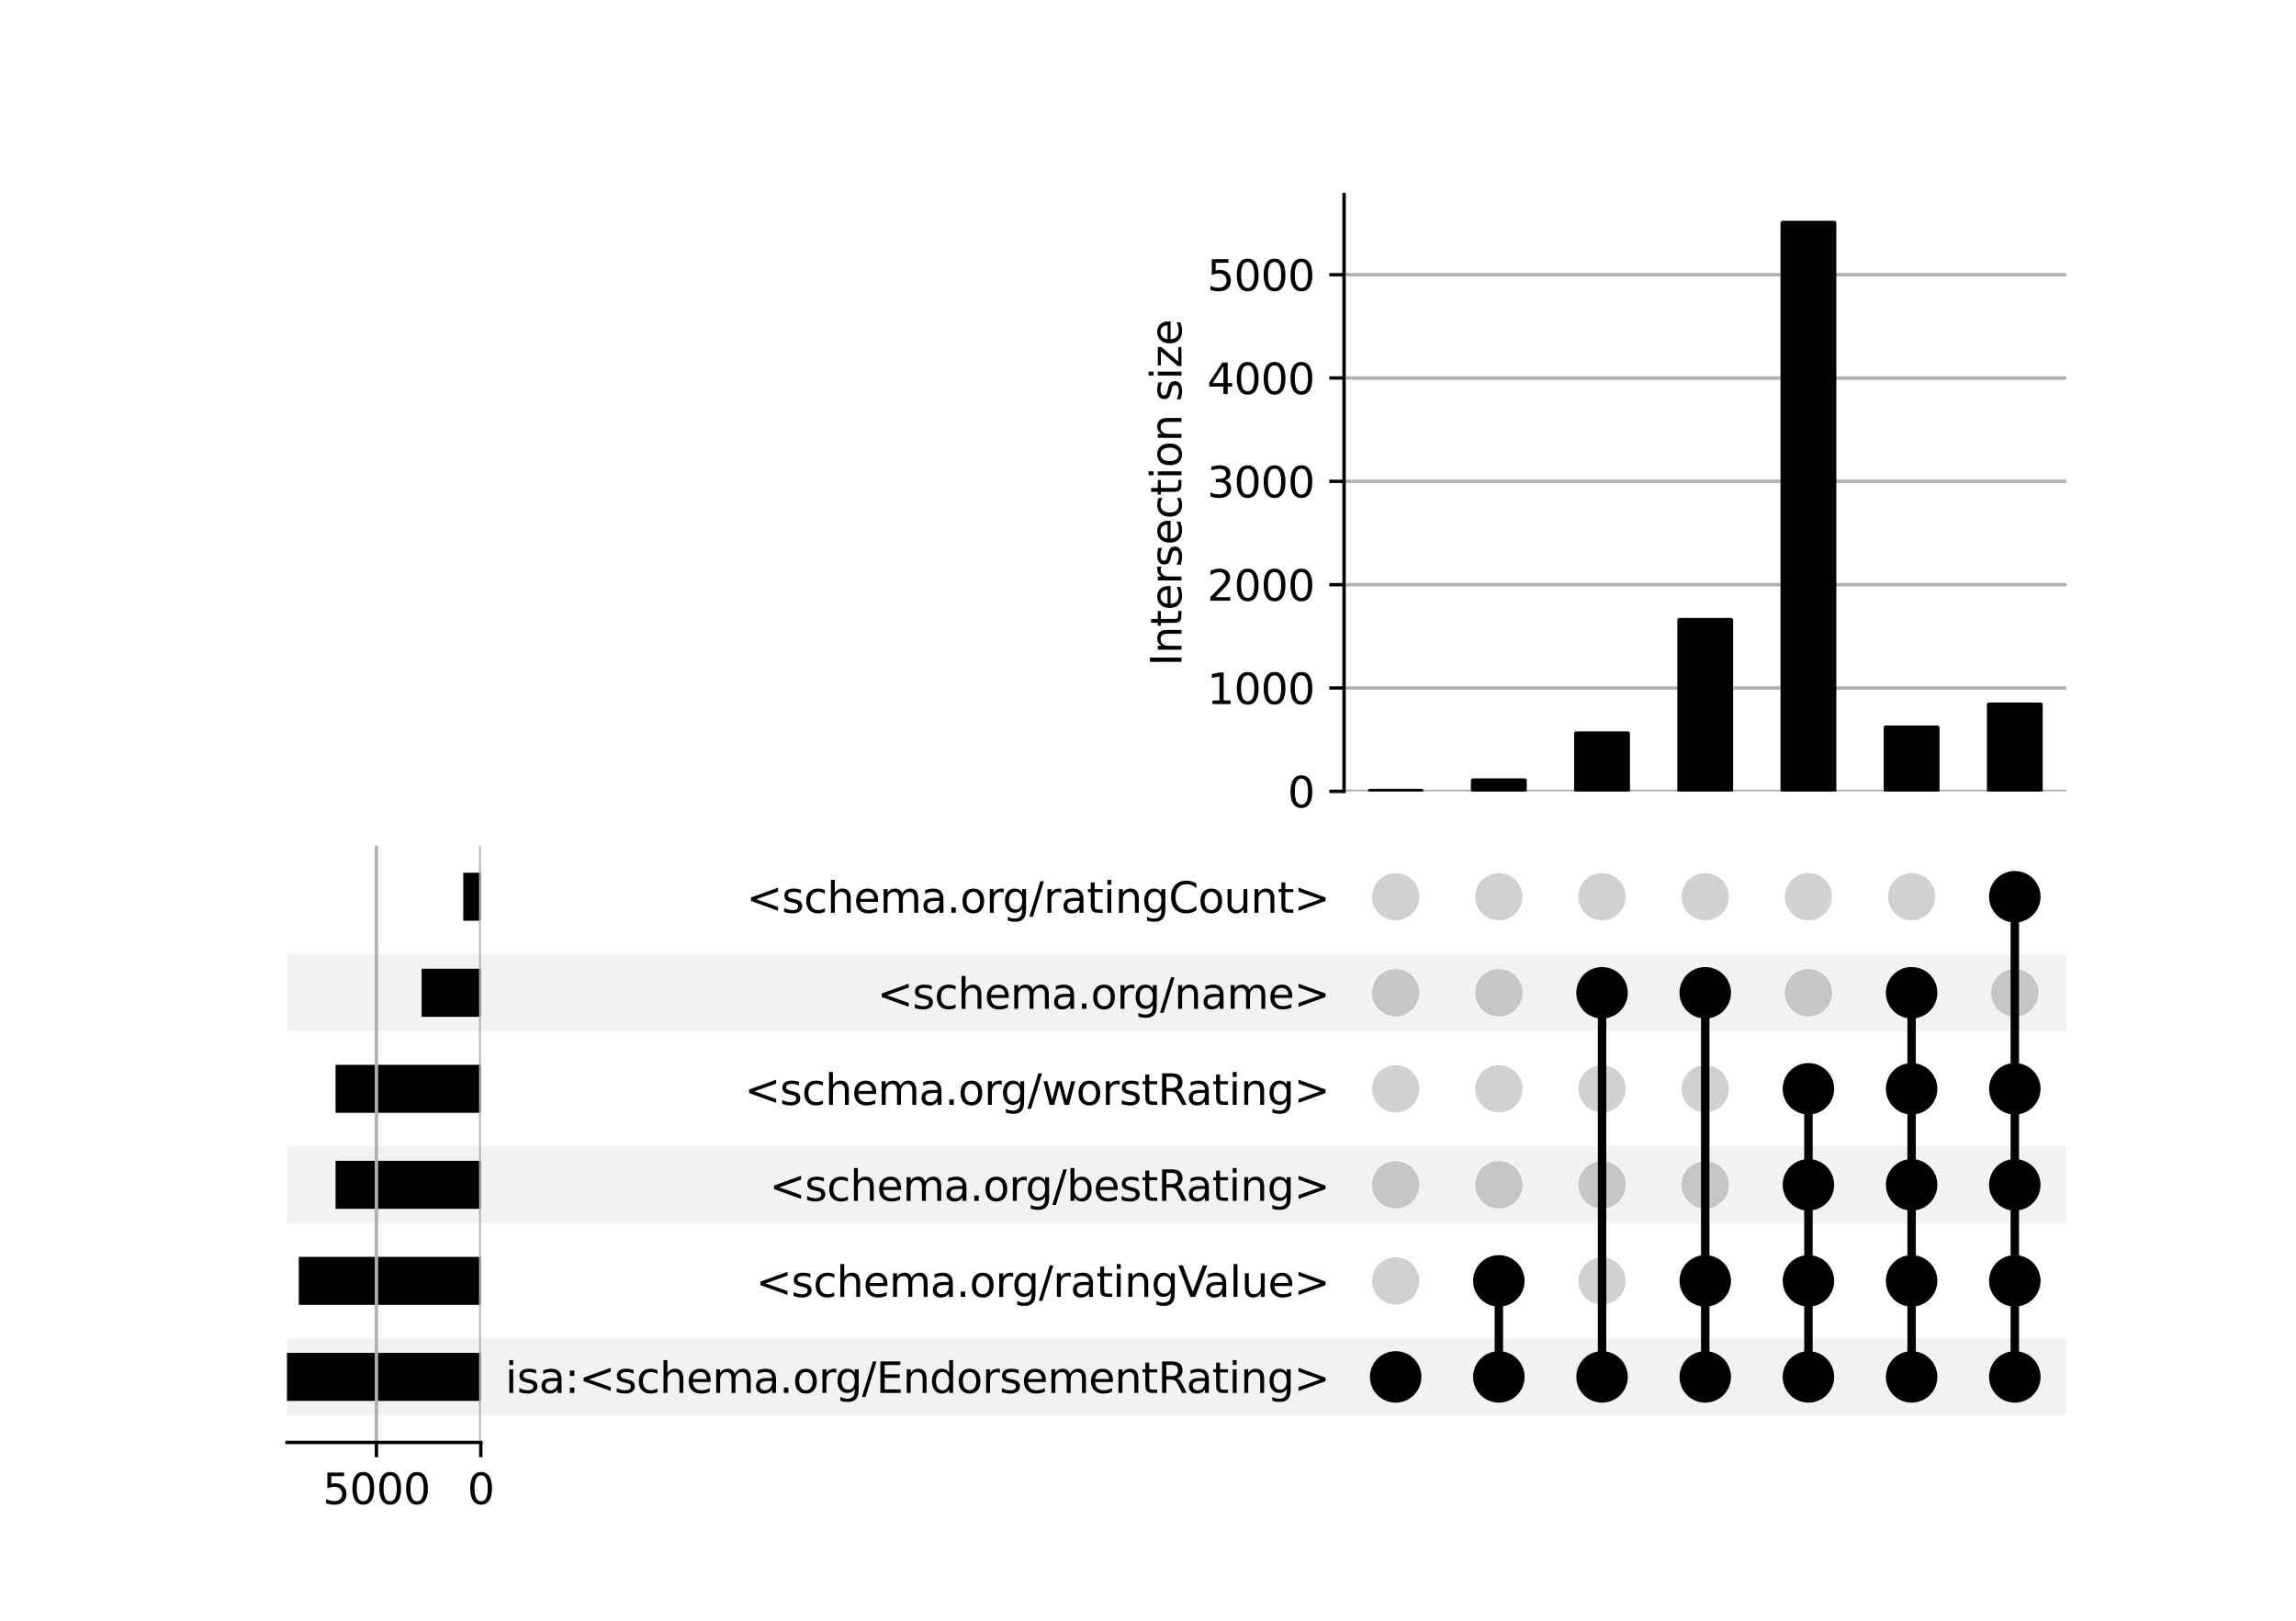 <?xml version="1.0" encoding="utf-8" standalone="no"?>
<!DOCTYPE svg PUBLIC "-//W3C//DTD SVG 1.1//EN"
  "http://www.w3.org/Graphics/SVG/1.1/DTD/svg11.dtd">
<svg xmlns:xlink="http://www.w3.org/1999/xlink" width="544pt" height="384pt" viewBox="0 0 544 384" xmlns="http://www.w3.org/2000/svg" version="1.1">
 <defs>
  <style type="text/css">*{stroke-linejoin: round; stroke-linecap: butt}</style>
 </defs>
 <g id="figure_1">
  <g id="patch_1">
   <path d="M 0 384 
L 544 384 
L 544 0 
L 0 0 
z
" style="fill: #ffffff"/>
  </g>
  <g id="axes_1">
   <g id="patch_2">
    <path d="M 68 335.332 
L 489.6 335.332 
L 489.6 317.129 
L 68 317.129 
z
" clip-path="url(#pc00d85af7f)" style="fill-opacity: 0.051"/>
   </g>
   <g id="patch_3">
    <path d="M 68 289.825 
L 489.6 289.825 
L 489.6 271.623 
L 68 271.623 
z
" clip-path="url(#pc00d85af7f)" style="fill-opacity: 0.051"/>
   </g>
   <g id="patch_4">
    <path d="M 68 244.319 
L 489.6 244.319 
L 489.6 226.116 
L 68 226.116 
z
" clip-path="url(#pc00d85af7f)" style="fill-opacity: 0.051"/>
   </g>
   <g id="matplotlib.axis_1"/>
   <g id="matplotlib.axis_2">
    <g id="ytick_1"/>
    <g id="ytick_2"/>
    <g id="ytick_3"/>
    <g id="ytick_4"/>
    <g id="ytick_5"/>
    <g id="ytick_6"/>
   </g>
  </g>
  <g id="axes_2">
   <g id="matplotlib.axis_3">
    <g id="ytick_7">
     <g id="line2d_1"/>
     <g id="text_1">
      <!-- isa:&lt;schema.org/EndorsementRating&gt; -->
      <g transform="translate(119.71 330.03) scale(0.1 -0.1)">
       <defs>
        <path id="DejaVuSans-69" d="M 603 3500 
L 1178 3500 
L 1178 0 
L 603 0 
L 603 3500 
z
M 603 4863 
L 1178 4863 
L 1178 4134 
L 603 4134 
L 603 4863 
z
" transform="scale(0.016)"/>
        <path id="DejaVuSans-73" d="M 2834 3397 
L 2834 2853 
Q 2591 2978 2328 3040 
Q 2066 3103 1784 3103 
Q 1356 3103 1142 2972 
Q 928 2841 928 2578 
Q 928 2378 1081 2264 
Q 1234 2150 1697 2047 
L 1894 2003 
Q 2506 1872 2764 1633 
Q 3022 1394 3022 966 
Q 3022 478 2636 193 
Q 2250 -91 1575 -91 
Q 1294 -91 989 -36 
Q 684 19 347 128 
L 347 722 
Q 666 556 975 473 
Q 1284 391 1588 391 
Q 1994 391 2212 530 
Q 2431 669 2431 922 
Q 2431 1156 2273 1281 
Q 2116 1406 1581 1522 
L 1381 1569 
Q 847 1681 609 1914 
Q 372 2147 372 2553 
Q 372 3047 722 3315 
Q 1072 3584 1716 3584 
Q 2034 3584 2315 3537 
Q 2597 3491 2834 3397 
z
" transform="scale(0.016)"/>
        <path id="DejaVuSans-61" d="M 2194 1759 
Q 1497 1759 1228 1600 
Q 959 1441 959 1056 
Q 959 750 1161 570 
Q 1363 391 1709 391 
Q 2188 391 2477 730 
Q 2766 1069 2766 1631 
L 2766 1759 
L 2194 1759 
z
M 3341 1997 
L 3341 0 
L 2766 0 
L 2766 531 
Q 2569 213 2275 61 
Q 1981 -91 1556 -91 
Q 1019 -91 701 211 
Q 384 513 384 1019 
Q 384 1609 779 1909 
Q 1175 2209 1959 2209 
L 2766 2209 
L 2766 2266 
Q 2766 2663 2505 2880 
Q 2244 3097 1772 3097 
Q 1472 3097 1187 3025 
Q 903 2953 641 2809 
L 641 3341 
Q 956 3463 1253 3523 
Q 1550 3584 1831 3584 
Q 2591 3584 2966 3190 
Q 3341 2797 3341 1997 
z
" transform="scale(0.016)"/>
        <path id="DejaVuSans-3a" d="M 750 794 
L 1409 794 
L 1409 0 
L 750 0 
L 750 794 
z
M 750 3309 
L 1409 3309 
L 1409 2516 
L 750 2516 
L 750 3309 
z
" transform="scale(0.016)"/>
        <path id="DejaVuSans-3c" d="M 4684 3150 
L 1459 2003 
L 4684 863 
L 4684 294 
L 678 1747 
L 678 2266 
L 4684 3719 
L 4684 3150 
z
" transform="scale(0.016)"/>
        <path id="DejaVuSans-63" d="M 3122 3366 
L 3122 2828 
Q 2878 2963 2633 3030 
Q 2388 3097 2138 3097 
Q 1578 3097 1268 2742 
Q 959 2388 959 1747 
Q 959 1106 1268 751 
Q 1578 397 2138 397 
Q 2388 397 2633 464 
Q 2878 531 3122 666 
L 3122 134 
Q 2881 22 2623 -34 
Q 2366 -91 2075 -91 
Q 1284 -91 818 406 
Q 353 903 353 1747 
Q 353 2603 823 3093 
Q 1294 3584 2113 3584 
Q 2378 3584 2631 3529 
Q 2884 3475 3122 3366 
z
" transform="scale(0.016)"/>
        <path id="DejaVuSans-68" d="M 3513 2113 
L 3513 0 
L 2938 0 
L 2938 2094 
Q 2938 2591 2744 2837 
Q 2550 3084 2163 3084 
Q 1697 3084 1428 2787 
Q 1159 2491 1159 1978 
L 1159 0 
L 581 0 
L 581 4863 
L 1159 4863 
L 1159 2956 
Q 1366 3272 1645 3428 
Q 1925 3584 2291 3584 
Q 2894 3584 3203 3211 
Q 3513 2838 3513 2113 
z
" transform="scale(0.016)"/>
        <path id="DejaVuSans-65" d="M 3597 1894 
L 3597 1613 
L 953 1613 
Q 991 1019 1311 708 
Q 1631 397 2203 397 
Q 2534 397 2845 478 
Q 3156 559 3463 722 
L 3463 178 
Q 3153 47 2828 -22 
Q 2503 -91 2169 -91 
Q 1331 -91 842 396 
Q 353 884 353 1716 
Q 353 2575 817 3079 
Q 1281 3584 2069 3584 
Q 2775 3584 3186 3129 
Q 3597 2675 3597 1894 
z
M 3022 2063 
Q 3016 2534 2758 2815 
Q 2500 3097 2075 3097 
Q 1594 3097 1305 2825 
Q 1016 2553 972 2059 
L 3022 2063 
z
" transform="scale(0.016)"/>
        <path id="DejaVuSans-6d" d="M 3328 2828 
Q 3544 3216 3844 3400 
Q 4144 3584 4550 3584 
Q 5097 3584 5394 3201 
Q 5691 2819 5691 2113 
L 5691 0 
L 5113 0 
L 5113 2094 
Q 5113 2597 4934 2840 
Q 4756 3084 4391 3084 
Q 3944 3084 3684 2787 
Q 3425 2491 3425 1978 
L 3425 0 
L 2847 0 
L 2847 2094 
Q 2847 2600 2669 2842 
Q 2491 3084 2119 3084 
Q 1678 3084 1418 2786 
Q 1159 2488 1159 1978 
L 1159 0 
L 581 0 
L 581 3500 
L 1159 3500 
L 1159 2956 
Q 1356 3278 1631 3431 
Q 1906 3584 2284 3584 
Q 2666 3584 2933 3390 
Q 3200 3197 3328 2828 
z
" transform="scale(0.016)"/>
        <path id="DejaVuSans-2e" d="M 684 794 
L 1344 794 
L 1344 0 
L 684 0 
L 684 794 
z
" transform="scale(0.016)"/>
        <path id="DejaVuSans-6f" d="M 1959 3097 
Q 1497 3097 1228 2736 
Q 959 2375 959 1747 
Q 959 1119 1226 758 
Q 1494 397 1959 397 
Q 2419 397 2687 759 
Q 2956 1122 2956 1747 
Q 2956 2369 2687 2733 
Q 2419 3097 1959 3097 
z
M 1959 3584 
Q 2709 3584 3137 3096 
Q 3566 2609 3566 1747 
Q 3566 888 3137 398 
Q 2709 -91 1959 -91 
Q 1206 -91 779 398 
Q 353 888 353 1747 
Q 353 2609 779 3096 
Q 1206 3584 1959 3584 
z
" transform="scale(0.016)"/>
        <path id="DejaVuSans-72" d="M 2631 2963 
Q 2534 3019 2420 3045 
Q 2306 3072 2169 3072 
Q 1681 3072 1420 2755 
Q 1159 2438 1159 1844 
L 1159 0 
L 581 0 
L 581 3500 
L 1159 3500 
L 1159 2956 
Q 1341 3275 1631 3429 
Q 1922 3584 2338 3584 
Q 2397 3584 2469 3576 
Q 2541 3569 2628 3553 
L 2631 2963 
z
" transform="scale(0.016)"/>
        <path id="DejaVuSans-67" d="M 2906 1791 
Q 2906 2416 2648 2759 
Q 2391 3103 1925 3103 
Q 1463 3103 1205 2759 
Q 947 2416 947 1791 
Q 947 1169 1205 825 
Q 1463 481 1925 481 
Q 2391 481 2648 825 
Q 2906 1169 2906 1791 
z
M 3481 434 
Q 3481 -459 3084 -895 
Q 2688 -1331 1869 -1331 
Q 1566 -1331 1297 -1286 
Q 1028 -1241 775 -1147 
L 775 -588 
Q 1028 -725 1275 -790 
Q 1522 -856 1778 -856 
Q 2344 -856 2625 -561 
Q 2906 -266 2906 331 
L 2906 616 
Q 2728 306 2450 153 
Q 2172 0 1784 0 
Q 1141 0 747 490 
Q 353 981 353 1791 
Q 353 2603 747 3093 
Q 1141 3584 1784 3584 
Q 2172 3584 2450 3431 
Q 2728 3278 2906 2969 
L 2906 3500 
L 3481 3500 
L 3481 434 
z
" transform="scale(0.016)"/>
        <path id="DejaVuSans-2f" d="M 1625 4666 
L 2156 4666 
L 531 -594 
L 0 -594 
L 1625 4666 
z
" transform="scale(0.016)"/>
        <path id="DejaVuSans-45" d="M 628 4666 
L 3578 4666 
L 3578 4134 
L 1259 4134 
L 1259 2753 
L 3481 2753 
L 3481 2222 
L 1259 2222 
L 1259 531 
L 3634 531 
L 3634 0 
L 628 0 
L 628 4666 
z
" transform="scale(0.016)"/>
        <path id="DejaVuSans-6e" d="M 3513 2113 
L 3513 0 
L 2938 0 
L 2938 2094 
Q 2938 2591 2744 2837 
Q 2550 3084 2163 3084 
Q 1697 3084 1428 2787 
Q 1159 2491 1159 1978 
L 1159 0 
L 581 0 
L 581 3500 
L 1159 3500 
L 1159 2956 
Q 1366 3272 1645 3428 
Q 1925 3584 2291 3584 
Q 2894 3584 3203 3211 
Q 3513 2838 3513 2113 
z
" transform="scale(0.016)"/>
        <path id="DejaVuSans-64" d="M 2906 2969 
L 2906 4863 
L 3481 4863 
L 3481 0 
L 2906 0 
L 2906 525 
Q 2725 213 2448 61 
Q 2172 -91 1784 -91 
Q 1150 -91 751 415 
Q 353 922 353 1747 
Q 353 2572 751 3078 
Q 1150 3584 1784 3584 
Q 2172 3584 2448 3432 
Q 2725 3281 2906 2969 
z
M 947 1747 
Q 947 1113 1208 752 
Q 1469 391 1925 391 
Q 2381 391 2643 752 
Q 2906 1113 2906 1747 
Q 2906 2381 2643 2742 
Q 2381 3103 1925 3103 
Q 1469 3103 1208 2742 
Q 947 2381 947 1747 
z
" transform="scale(0.016)"/>
        <path id="DejaVuSans-74" d="M 1172 4494 
L 1172 3500 
L 2356 3500 
L 2356 3053 
L 1172 3053 
L 1172 1153 
Q 1172 725 1289 603 
Q 1406 481 1766 481 
L 2356 481 
L 2356 0 
L 1766 0 
Q 1100 0 847 248 
Q 594 497 594 1153 
L 594 3053 
L 172 3053 
L 172 3500 
L 594 3500 
L 594 4494 
L 1172 4494 
z
" transform="scale(0.016)"/>
        <path id="DejaVuSans-52" d="M 2841 2188 
Q 3044 2119 3236 1894 
Q 3428 1669 3622 1275 
L 4263 0 
L 3584 0 
L 2988 1197 
Q 2756 1666 2539 1819 
Q 2322 1972 1947 1972 
L 1259 1972 
L 1259 0 
L 628 0 
L 628 4666 
L 2053 4666 
Q 2853 4666 3247 4331 
Q 3641 3997 3641 3322 
Q 3641 2881 3436 2590 
Q 3231 2300 2841 2188 
z
M 1259 4147 
L 1259 2491 
L 2053 2491 
Q 2509 2491 2742 2702 
Q 2975 2913 2975 3322 
Q 2975 3731 2742 3939 
Q 2509 4147 2053 4147 
L 1259 4147 
z
" transform="scale(0.016)"/>
        <path id="DejaVuSans-3e" d="M 678 3150 
L 678 3719 
L 4684 2266 
L 4684 1747 
L 678 294 
L 678 863 
L 3897 2003 
L 678 3150 
z
" transform="scale(0.016)"/>
       </defs>
       <use xlink:href="#DejaVuSans-69"/>
       <use xlink:href="#DejaVuSans-73" x="27.783"/>
       <use xlink:href="#DejaVuSans-61" x="79.883"/>
       <use xlink:href="#DejaVuSans-3a" x="141.162"/>
       <use xlink:href="#DejaVuSans-3c" x="174.854"/>
       <use xlink:href="#DejaVuSans-73" x="258.643"/>
       <use xlink:href="#DejaVuSans-63" x="310.742"/>
       <use xlink:href="#DejaVuSans-68" x="365.723"/>
       <use xlink:href="#DejaVuSans-65" x="429.102"/>
       <use xlink:href="#DejaVuSans-6d" x="490.625"/>
       <use xlink:href="#DejaVuSans-61" x="588.037"/>
       <use xlink:href="#DejaVuSans-2e" x="649.316"/>
       <use xlink:href="#DejaVuSans-6f" x="681.104"/>
       <use xlink:href="#DejaVuSans-72" x="742.285"/>
       <use xlink:href="#DejaVuSans-67" x="781.648"/>
       <use xlink:href="#DejaVuSans-2f" x="845.125"/>
       <use xlink:href="#DejaVuSans-45" x="878.816"/>
       <use xlink:href="#DejaVuSans-6e" x="942"/>
       <use xlink:href="#DejaVuSans-64" x="1005.379"/>
       <use xlink:href="#DejaVuSans-6f" x="1068.855"/>
       <use xlink:href="#DejaVuSans-72" x="1130.037"/>
       <use xlink:href="#DejaVuSans-73" x="1171.15"/>
       <use xlink:href="#DejaVuSans-65" x="1223.25"/>
       <use xlink:href="#DejaVuSans-6d" x="1284.773"/>
       <use xlink:href="#DejaVuSans-65" x="1382.186"/>
       <use xlink:href="#DejaVuSans-6e" x="1443.709"/>
       <use xlink:href="#DejaVuSans-74" x="1507.088"/>
       <use xlink:href="#DejaVuSans-52" x="1546.297"/>
       <use xlink:href="#DejaVuSans-61" x="1613.529"/>
       <use xlink:href="#DejaVuSans-74" x="1674.809"/>
       <use xlink:href="#DejaVuSans-69" x="1714.018"/>
       <use xlink:href="#DejaVuSans-6e" x="1741.801"/>
       <use xlink:href="#DejaVuSans-67" x="1805.18"/>
       <use xlink:href="#DejaVuSans-3e" x="1868.656"/>
      </g>
     </g>
    </g>
    <g id="ytick_8">
     <g id="line2d_2"/>
     <g id="text_2">
      <!-- &lt;schema.org/ratingValue&gt; -->
      <g transform="translate(179.093 307.277) scale(0.1 -0.1)">
       <defs>
        <path id="DejaVuSans-56" d="M 1831 0 
L 50 4666 
L 709 4666 
L 2188 738 
L 3669 4666 
L 4325 4666 
L 2547 0 
L 1831 0 
z
" transform="scale(0.016)"/>
        <path id="DejaVuSans-6c" d="M 603 4863 
L 1178 4863 
L 1178 0 
L 603 0 
L 603 4863 
z
" transform="scale(0.016)"/>
        <path id="DejaVuSans-75" d="M 544 1381 
L 544 3500 
L 1119 3500 
L 1119 1403 
Q 1119 906 1312 657 
Q 1506 409 1894 409 
Q 2359 409 2629 706 
Q 2900 1003 2900 1516 
L 2900 3500 
L 3475 3500 
L 3475 0 
L 2900 0 
L 2900 538 
Q 2691 219 2414 64 
Q 2138 -91 1772 -91 
Q 1169 -91 856 284 
Q 544 659 544 1381 
z
M 1991 3584 
L 1991 3584 
z
" transform="scale(0.016)"/>
       </defs>
       <use xlink:href="#DejaVuSans-3c"/>
       <use xlink:href="#DejaVuSans-73" x="83.789"/>
       <use xlink:href="#DejaVuSans-63" x="135.889"/>
       <use xlink:href="#DejaVuSans-68" x="190.869"/>
       <use xlink:href="#DejaVuSans-65" x="254.248"/>
       <use xlink:href="#DejaVuSans-6d" x="315.771"/>
       <use xlink:href="#DejaVuSans-61" x="413.184"/>
       <use xlink:href="#DejaVuSans-2e" x="474.463"/>
       <use xlink:href="#DejaVuSans-6f" x="506.25"/>
       <use xlink:href="#DejaVuSans-72" x="567.432"/>
       <use xlink:href="#DejaVuSans-67" x="606.795"/>
       <use xlink:href="#DejaVuSans-2f" x="670.271"/>
       <use xlink:href="#DejaVuSans-72" x="703.963"/>
       <use xlink:href="#DejaVuSans-61" x="745.076"/>
       <use xlink:href="#DejaVuSans-74" x="806.355"/>
       <use xlink:href="#DejaVuSans-69" x="845.564"/>
       <use xlink:href="#DejaVuSans-6e" x="873.348"/>
       <use xlink:href="#DejaVuSans-67" x="936.727"/>
       <use xlink:href="#DejaVuSans-56" x="1000.203"/>
       <use xlink:href="#DejaVuSans-61" x="1060.861"/>
       <use xlink:href="#DejaVuSans-6c" x="1122.141"/>
       <use xlink:href="#DejaVuSans-75" x="1149.924"/>
       <use xlink:href="#DejaVuSans-65" x="1213.303"/>
       <use xlink:href="#DejaVuSans-3e" x="1274.826"/>
      </g>
     </g>
    </g>
    <g id="ytick_9">
     <g id="line2d_3"/>
     <g id="text_3">
      <!-- &lt;schema.org/bestRating&gt; -->
      <g transform="translate(182.312 284.523) scale(0.1 -0.1)">
       <defs>
        <path id="DejaVuSans-62" d="M 3116 1747 
Q 3116 2381 2855 2742 
Q 2594 3103 2138 3103 
Q 1681 3103 1420 2742 
Q 1159 2381 1159 1747 
Q 1159 1113 1420 752 
Q 1681 391 2138 391 
Q 2594 391 2855 752 
Q 3116 1113 3116 1747 
z
M 1159 2969 
Q 1341 3281 1617 3432 
Q 1894 3584 2278 3584 
Q 2916 3584 3314 3078 
Q 3713 2572 3713 1747 
Q 3713 922 3314 415 
Q 2916 -91 2278 -91 
Q 1894 -91 1617 61 
Q 1341 213 1159 525 
L 1159 0 
L 581 0 
L 581 4863 
L 1159 4863 
L 1159 2969 
z
" transform="scale(0.016)"/>
       </defs>
       <use xlink:href="#DejaVuSans-3c"/>
       <use xlink:href="#DejaVuSans-73" x="83.789"/>
       <use xlink:href="#DejaVuSans-63" x="135.889"/>
       <use xlink:href="#DejaVuSans-68" x="190.869"/>
       <use xlink:href="#DejaVuSans-65" x="254.248"/>
       <use xlink:href="#DejaVuSans-6d" x="315.771"/>
       <use xlink:href="#DejaVuSans-61" x="413.184"/>
       <use xlink:href="#DejaVuSans-2e" x="474.463"/>
       <use xlink:href="#DejaVuSans-6f" x="506.25"/>
       <use xlink:href="#DejaVuSans-72" x="567.432"/>
       <use xlink:href="#DejaVuSans-67" x="606.795"/>
       <use xlink:href="#DejaVuSans-2f" x="670.271"/>
       <use xlink:href="#DejaVuSans-62" x="703.963"/>
       <use xlink:href="#DejaVuSans-65" x="767.439"/>
       <use xlink:href="#DejaVuSans-73" x="828.963"/>
       <use xlink:href="#DejaVuSans-74" x="881.062"/>
       <use xlink:href="#DejaVuSans-52" x="920.271"/>
       <use xlink:href="#DejaVuSans-61" x="987.504"/>
       <use xlink:href="#DejaVuSans-74" x="1048.783"/>
       <use xlink:href="#DejaVuSans-69" x="1087.992"/>
       <use xlink:href="#DejaVuSans-6e" x="1115.775"/>
       <use xlink:href="#DejaVuSans-67" x="1179.154"/>
       <use xlink:href="#DejaVuSans-3e" x="1242.631"/>
      </g>
     </g>
    </g>
    <g id="ytick_10">
     <g id="line2d_4"/>
     <g id="text_4">
      <!-- &lt;schema.org/worstRating&gt; -->
      <g transform="translate(176.405 261.77) scale(0.1 -0.1)">
       <defs>
        <path id="DejaVuSans-77" d="M 269 3500 
L 844 3500 
L 1563 769 
L 2278 3500 
L 2956 3500 
L 3675 769 
L 4391 3500 
L 4966 3500 
L 4050 0 
L 3372 0 
L 2619 2869 
L 1863 0 
L 1184 0 
L 269 3500 
z
" transform="scale(0.016)"/>
       </defs>
       <use xlink:href="#DejaVuSans-3c"/>
       <use xlink:href="#DejaVuSans-73" x="83.789"/>
       <use xlink:href="#DejaVuSans-63" x="135.889"/>
       <use xlink:href="#DejaVuSans-68" x="190.869"/>
       <use xlink:href="#DejaVuSans-65" x="254.248"/>
       <use xlink:href="#DejaVuSans-6d" x="315.771"/>
       <use xlink:href="#DejaVuSans-61" x="413.184"/>
       <use xlink:href="#DejaVuSans-2e" x="474.463"/>
       <use xlink:href="#DejaVuSans-6f" x="506.25"/>
       <use xlink:href="#DejaVuSans-72" x="567.432"/>
       <use xlink:href="#DejaVuSans-67" x="606.795"/>
       <use xlink:href="#DejaVuSans-2f" x="670.271"/>
       <use xlink:href="#DejaVuSans-77" x="703.963"/>
       <use xlink:href="#DejaVuSans-6f" x="785.75"/>
       <use xlink:href="#DejaVuSans-72" x="846.932"/>
       <use xlink:href="#DejaVuSans-73" x="888.045"/>
       <use xlink:href="#DejaVuSans-74" x="940.145"/>
       <use xlink:href="#DejaVuSans-52" x="979.354"/>
       <use xlink:href="#DejaVuSans-61" x="1046.586"/>
       <use xlink:href="#DejaVuSans-74" x="1107.865"/>
       <use xlink:href="#DejaVuSans-69" x="1147.074"/>
       <use xlink:href="#DejaVuSans-6e" x="1174.857"/>
       <use xlink:href="#DejaVuSans-67" x="1238.236"/>
       <use xlink:href="#DejaVuSans-3e" x="1301.713"/>
      </g>
     </g>
    </g>
    <g id="ytick_11">
     <g id="line2d_5"/>
     <g id="text_5">
      <!-- &lt;schema.org/name&gt; -->
      <g transform="translate(207.82 239.017) scale(0.1 -0.1)">
       <use xlink:href="#DejaVuSans-3c"/>
       <use xlink:href="#DejaVuSans-73" x="83.789"/>
       <use xlink:href="#DejaVuSans-63" x="135.889"/>
       <use xlink:href="#DejaVuSans-68" x="190.869"/>
       <use xlink:href="#DejaVuSans-65" x="254.248"/>
       <use xlink:href="#DejaVuSans-6d" x="315.771"/>
       <use xlink:href="#DejaVuSans-61" x="413.184"/>
       <use xlink:href="#DejaVuSans-2e" x="474.463"/>
       <use xlink:href="#DejaVuSans-6f" x="506.25"/>
       <use xlink:href="#DejaVuSans-72" x="567.432"/>
       <use xlink:href="#DejaVuSans-67" x="606.795"/>
       <use xlink:href="#DejaVuSans-2f" x="670.271"/>
       <use xlink:href="#DejaVuSans-6e" x="703.963"/>
       <use xlink:href="#DejaVuSans-61" x="767.342"/>
       <use xlink:href="#DejaVuSans-6d" x="828.621"/>
       <use xlink:href="#DejaVuSans-65" x="926.033"/>
       <use xlink:href="#DejaVuSans-3e" x="987.557"/>
      </g>
     </g>
    </g>
    <g id="ytick_12">
     <g id="line2d_6"/>
     <g id="text_6">
      <!-- &lt;schema.org/ratingCount&gt; -->
      <g transform="translate(176.859 216.263) scale(0.1 -0.1)">
       <defs>
        <path id="DejaVuSans-43" d="M 4122 4306 
L 4122 3641 
Q 3803 3938 3442 4084 
Q 3081 4231 2675 4231 
Q 1875 4231 1450 3742 
Q 1025 3253 1025 2328 
Q 1025 1406 1450 917 
Q 1875 428 2675 428 
Q 3081 428 3442 575 
Q 3803 722 4122 1019 
L 4122 359 
Q 3791 134 3420 21 
Q 3050 -91 2638 -91 
Q 1578 -91 968 557 
Q 359 1206 359 2328 
Q 359 3453 968 4101 
Q 1578 4750 2638 4750 
Q 3056 4750 3426 4639 
Q 3797 4528 4122 4306 
z
" transform="scale(0.016)"/>
       </defs>
       <use xlink:href="#DejaVuSans-3c"/>
       <use xlink:href="#DejaVuSans-73" x="83.789"/>
       <use xlink:href="#DejaVuSans-63" x="135.889"/>
       <use xlink:href="#DejaVuSans-68" x="190.869"/>
       <use xlink:href="#DejaVuSans-65" x="254.248"/>
       <use xlink:href="#DejaVuSans-6d" x="315.771"/>
       <use xlink:href="#DejaVuSans-61" x="413.184"/>
       <use xlink:href="#DejaVuSans-2e" x="474.463"/>
       <use xlink:href="#DejaVuSans-6f" x="506.25"/>
       <use xlink:href="#DejaVuSans-72" x="567.432"/>
       <use xlink:href="#DejaVuSans-67" x="606.795"/>
       <use xlink:href="#DejaVuSans-2f" x="670.271"/>
       <use xlink:href="#DejaVuSans-72" x="703.963"/>
       <use xlink:href="#DejaVuSans-61" x="745.076"/>
       <use xlink:href="#DejaVuSans-74" x="806.355"/>
       <use xlink:href="#DejaVuSans-69" x="845.564"/>
       <use xlink:href="#DejaVuSans-6e" x="873.348"/>
       <use xlink:href="#DejaVuSans-67" x="936.727"/>
       <use xlink:href="#DejaVuSans-43" x="1000.203"/>
       <use xlink:href="#DejaVuSans-6f" x="1070.027"/>
       <use xlink:href="#DejaVuSans-75" x="1131.209"/>
       <use xlink:href="#DejaVuSans-6e" x="1194.588"/>
       <use xlink:href="#DejaVuSans-74" x="1257.967"/>
       <use xlink:href="#DejaVuSans-3e" x="1297.176"/>
      </g>
     </g>
    </g>
   </g>
   <g id="LineCollection_1">
    <path d="M 330.68 326.231 
L 330.68 326.231 
" clip-path="url(#pb5bd903552)" style="fill: none; stroke: #000000; stroke-width: 2"/>
    <path d="M 355.129 326.231 
L 355.129 303.477 
" clip-path="url(#pb5bd903552)" style="fill: none; stroke: #000000; stroke-width: 2"/>
    <path d="M 379.579 326.231 
L 379.579 235.217 
" clip-path="url(#pb5bd903552)" style="fill: none; stroke: #000000; stroke-width: 2"/>
    <path d="M 404.028 326.231 
L 404.028 235.217 
" clip-path="url(#pb5bd903552)" style="fill: none; stroke: #000000; stroke-width: 2"/>
    <path d="M 428.477 326.231 
L 428.477 257.971 
" clip-path="url(#pb5bd903552)" style="fill: none; stroke: #000000; stroke-width: 2"/>
    <path d="M 452.926 326.231 
L 452.926 235.217 
" clip-path="url(#pb5bd903552)" style="fill: none; stroke: #000000; stroke-width: 2"/>
    <path d="M 477.375 326.231 
L 477.375 212.464 
" clip-path="url(#pb5bd903552)" style="fill: none; stroke: #000000; stroke-width: 2"/>
   </g>
   <g id="PathCollection_1">
    <defs>
     <path id="C0_0_dfb46c60af" d="M 0 5.6 
C 1.485 5.6 2.91 5.01 3.96 3.96 
C 5.01 2.91 5.6 1.485 5.6 -0 
C 5.6 -1.485 5.01 -2.91 3.96 -3.96 
C 2.91 -5.01 1.485 -5.6 0 -5.6 
C -1.485 -5.6 -2.91 -5.01 -3.96 -3.96 
C -5.01 -2.91 -5.6 -1.485 -5.6 0 
C -5.6 1.485 -5.01 2.91 -3.96 3.96 
C -2.91 5.01 -1.485 5.6 0 5.6 
z
"/>
    </defs>
    <g clip-path="url(#pb5bd903552)">
     <use xlink:href="#C0_0_dfb46c60af" x="330.68" y="326.231" style="stroke: #000000"/>
    </g>
    <g clip-path="url(#pb5bd903552)">
     <use xlink:href="#C0_0_dfb46c60af" x="330.68" y="303.477" style="fill-opacity: 0.18"/>
    </g>
    <g clip-path="url(#pb5bd903552)">
     <use xlink:href="#C0_0_dfb46c60af" x="330.68" y="280.724" style="fill-opacity: 0.18"/>
    </g>
    <g clip-path="url(#pb5bd903552)">
     <use xlink:href="#C0_0_dfb46c60af" x="330.68" y="257.971" style="fill-opacity: 0.18"/>
    </g>
    <g clip-path="url(#pb5bd903552)">
     <use xlink:href="#C0_0_dfb46c60af" x="330.68" y="235.217" style="fill-opacity: 0.18"/>
    </g>
    <g clip-path="url(#pb5bd903552)">
     <use xlink:href="#C0_0_dfb46c60af" x="330.68" y="212.464" style="fill-opacity: 0.18"/>
    </g>
    <g clip-path="url(#pb5bd903552)">
     <use xlink:href="#C0_0_dfb46c60af" x="355.129" y="326.231" style="stroke: #000000"/>
    </g>
    <g clip-path="url(#pb5bd903552)">
     <use xlink:href="#C0_0_dfb46c60af" x="355.129" y="303.477" style="stroke: #000000"/>
    </g>
    <g clip-path="url(#pb5bd903552)">
     <use xlink:href="#C0_0_dfb46c60af" x="355.129" y="280.724" style="fill-opacity: 0.18"/>
    </g>
    <g clip-path="url(#pb5bd903552)">
     <use xlink:href="#C0_0_dfb46c60af" x="355.129" y="257.971" style="fill-opacity: 0.18"/>
    </g>
    <g clip-path="url(#pb5bd903552)">
     <use xlink:href="#C0_0_dfb46c60af" x="355.129" y="235.217" style="fill-opacity: 0.18"/>
    </g>
    <g clip-path="url(#pb5bd903552)">
     <use xlink:href="#C0_0_dfb46c60af" x="355.129" y="212.464" style="fill-opacity: 0.18"/>
    </g>
    <g clip-path="url(#pb5bd903552)">
     <use xlink:href="#C0_0_dfb46c60af" x="379.579" y="326.231" style="stroke: #000000"/>
    </g>
    <g clip-path="url(#pb5bd903552)">
     <use xlink:href="#C0_0_dfb46c60af" x="379.579" y="303.477" style="fill-opacity: 0.18"/>
    </g>
    <g clip-path="url(#pb5bd903552)">
     <use xlink:href="#C0_0_dfb46c60af" x="379.579" y="280.724" style="fill-opacity: 0.18"/>
    </g>
    <g clip-path="url(#pb5bd903552)">
     <use xlink:href="#C0_0_dfb46c60af" x="379.579" y="257.971" style="fill-opacity: 0.18"/>
    </g>
    <g clip-path="url(#pb5bd903552)">
     <use xlink:href="#C0_0_dfb46c60af" x="379.579" y="235.217" style="stroke: #000000"/>
    </g>
    <g clip-path="url(#pb5bd903552)">
     <use xlink:href="#C0_0_dfb46c60af" x="379.579" y="212.464" style="fill-opacity: 0.18"/>
    </g>
    <g clip-path="url(#pb5bd903552)">
     <use xlink:href="#C0_0_dfb46c60af" x="404.028" y="326.231" style="stroke: #000000"/>
    </g>
    <g clip-path="url(#pb5bd903552)">
     <use xlink:href="#C0_0_dfb46c60af" x="404.028" y="303.477" style="stroke: #000000"/>
    </g>
    <g clip-path="url(#pb5bd903552)">
     <use xlink:href="#C0_0_dfb46c60af" x="404.028" y="280.724" style="fill-opacity: 0.18"/>
    </g>
    <g clip-path="url(#pb5bd903552)">
     <use xlink:href="#C0_0_dfb46c60af" x="404.028" y="257.971" style="fill-opacity: 0.18"/>
    </g>
    <g clip-path="url(#pb5bd903552)">
     <use xlink:href="#C0_0_dfb46c60af" x="404.028" y="235.217" style="stroke: #000000"/>
    </g>
    <g clip-path="url(#pb5bd903552)">
     <use xlink:href="#C0_0_dfb46c60af" x="404.028" y="212.464" style="fill-opacity: 0.18"/>
    </g>
    <g clip-path="url(#pb5bd903552)">
     <use xlink:href="#C0_0_dfb46c60af" x="428.477" y="326.231" style="stroke: #000000"/>
    </g>
    <g clip-path="url(#pb5bd903552)">
     <use xlink:href="#C0_0_dfb46c60af" x="428.477" y="303.477" style="stroke: #000000"/>
    </g>
    <g clip-path="url(#pb5bd903552)">
     <use xlink:href="#C0_0_dfb46c60af" x="428.477" y="280.724" style="stroke: #000000"/>
    </g>
    <g clip-path="url(#pb5bd903552)">
     <use xlink:href="#C0_0_dfb46c60af" x="428.477" y="257.971" style="stroke: #000000"/>
    </g>
    <g clip-path="url(#pb5bd903552)">
     <use xlink:href="#C0_0_dfb46c60af" x="428.477" y="235.217" style="fill-opacity: 0.18"/>
    </g>
    <g clip-path="url(#pb5bd903552)">
     <use xlink:href="#C0_0_dfb46c60af" x="428.477" y="212.464" style="fill-opacity: 0.18"/>
    </g>
    <g clip-path="url(#pb5bd903552)">
     <use xlink:href="#C0_0_dfb46c60af" x="452.926" y="326.231" style="stroke: #000000"/>
    </g>
    <g clip-path="url(#pb5bd903552)">
     <use xlink:href="#C0_0_dfb46c60af" x="452.926" y="303.477" style="stroke: #000000"/>
    </g>
    <g clip-path="url(#pb5bd903552)">
     <use xlink:href="#C0_0_dfb46c60af" x="452.926" y="280.724" style="stroke: #000000"/>
    </g>
    <g clip-path="url(#pb5bd903552)">
     <use xlink:href="#C0_0_dfb46c60af" x="452.926" y="257.971" style="stroke: #000000"/>
    </g>
    <g clip-path="url(#pb5bd903552)">
     <use xlink:href="#C0_0_dfb46c60af" x="452.926" y="235.217" style="stroke: #000000"/>
    </g>
    <g clip-path="url(#pb5bd903552)">
     <use xlink:href="#C0_0_dfb46c60af" x="452.926" y="212.464" style="fill-opacity: 0.18"/>
    </g>
    <g clip-path="url(#pb5bd903552)">
     <use xlink:href="#C0_0_dfb46c60af" x="477.375" y="326.231" style="stroke: #000000"/>
    </g>
    <g clip-path="url(#pb5bd903552)">
     <use xlink:href="#C0_0_dfb46c60af" x="477.375" y="303.477" style="stroke: #000000"/>
    </g>
    <g clip-path="url(#pb5bd903552)">
     <use xlink:href="#C0_0_dfb46c60af" x="477.375" y="280.724" style="stroke: #000000"/>
    </g>
    <g clip-path="url(#pb5bd903552)">
     <use xlink:href="#C0_0_dfb46c60af" x="477.375" y="257.971" style="stroke: #000000"/>
    </g>
    <g clip-path="url(#pb5bd903552)">
     <use xlink:href="#C0_0_dfb46c60af" x="477.375" y="235.217" style="fill-opacity: 0.18"/>
    </g>
    <g clip-path="url(#pb5bd903552)">
     <use xlink:href="#C0_0_dfb46c60af" x="477.375" y="212.464" style="stroke: #000000"/>
    </g>
   </g>
  </g>
  <g id="axes_3">
   <g id="patch_5">
    <path d="M 113.917 331.919 
L 68 331.919 
L 68 320.542 
L 113.917 320.542 
z
" clip-path="url(#p083ce527b4)"/>
   </g>
   <g id="patch_6">
    <path d="M 113.917 309.166 
L 70.789 309.166 
L 70.789 297.789 
L 113.917 297.789 
z
" clip-path="url(#p083ce527b4)"/>
   </g>
   <g id="patch_7">
    <path d="M 113.917 286.412 
L 79.509 286.412 
L 79.509 275.036 
L 113.917 275.036 
z
" clip-path="url(#p083ce527b4)"/>
   </g>
   <g id="patch_8">
    <path d="M 113.917 263.659 
L 79.509 263.659 
L 79.509 252.282 
L 113.917 252.282 
z
" clip-path="url(#p083ce527b4)"/>
   </g>
   <g id="patch_9">
    <path d="M 113.917 240.906 
L 99.895 240.906 
L 99.895 229.529 
L 113.917 229.529 
z
" clip-path="url(#p083ce527b4)"/>
   </g>
   <g id="patch_10">
    <path d="M 113.917 218.152 
L 109.767 218.152 
L 109.767 206.776 
L 113.917 206.776 
z
" clip-path="url(#p083ce527b4)"/>
   </g>
   <g id="matplotlib.axis_4">
    <g id="xtick_1">
     <g id="line2d_7">
      <path d="M 113.917 341.76 
L 113.917 200.348 
" clip-path="url(#p083ce527b4)" style="fill: none; stroke: #b0b0b0; stroke-width: 0.8; stroke-linecap: square"/>
     </g>
     <g id="line2d_8">
      <defs>
       <path id="m6d9038b390" d="M 0 0 
L 0 3.5 
" style="stroke: #000000; stroke-width: 0.8"/>
      </defs>
      <g>
       <use xlink:href="#m6d9038b390" x="113.917" y="341.76" style="stroke: #000000; stroke-width: 0.8"/>
      </g>
     </g>
     <g id="text_7">
      <!-- 0 -->
      <g transform="translate(110.736 356.358) scale(0.1 -0.1)">
       <defs>
        <path id="DejaVuSans-30" d="M 2034 4250 
Q 1547 4250 1301 3770 
Q 1056 3291 1056 2328 
Q 1056 1369 1301 889 
Q 1547 409 2034 409 
Q 2525 409 2770 889 
Q 3016 1369 3016 2328 
Q 3016 3291 2770 3770 
Q 2525 4250 2034 4250 
z
M 2034 4750 
Q 2819 4750 3233 4129 
Q 3647 3509 3647 2328 
Q 3647 1150 3233 529 
Q 2819 -91 2034 -91 
Q 1250 -91 836 529 
Q 422 1150 422 2328 
Q 422 3509 836 4129 
Q 1250 4750 2034 4750 
z
" transform="scale(0.016)"/>
       </defs>
       <use xlink:href="#DejaVuSans-30"/>
      </g>
     </g>
    </g>
    <g id="xtick_2">
     <g id="line2d_9">
      <path d="M 89.188 341.76 
L 89.188 200.348 
" clip-path="url(#p083ce527b4)" style="fill: none; stroke: #b0b0b0; stroke-width: 0.8; stroke-linecap: square"/>
     </g>
     <g id="line2d_10">
      <g>
       <use xlink:href="#m6d9038b390" x="89.188" y="341.76" style="stroke: #000000; stroke-width: 0.8"/>
      </g>
     </g>
     <g id="text_8">
      <!-- 5000 -->
      <g transform="translate(76.463 356.358) scale(0.1 -0.1)">
       <defs>
        <path id="DejaVuSans-35" d="M 691 4666 
L 3169 4666 
L 3169 4134 
L 1269 4134 
L 1269 2991 
Q 1406 3038 1543 3061 
Q 1681 3084 1819 3084 
Q 2600 3084 3056 2656 
Q 3513 2228 3513 1497 
Q 3513 744 3044 326 
Q 2575 -91 1722 -91 
Q 1428 -91 1123 -41 
Q 819 9 494 109 
L 494 744 
Q 775 591 1075 516 
Q 1375 441 1709 441 
Q 2250 441 2565 725 
Q 2881 1009 2881 1497 
Q 2881 1984 2565 2268 
Q 2250 2553 1709 2553 
Q 1456 2553 1204 2497 
Q 953 2441 691 2322 
L 691 4666 
z
" transform="scale(0.016)"/>
       </defs>
       <use xlink:href="#DejaVuSans-35"/>
       <use xlink:href="#DejaVuSans-30" x="63.623"/>
       <use xlink:href="#DejaVuSans-30" x="127.246"/>
       <use xlink:href="#DejaVuSans-30" x="190.869"/>
      </g>
     </g>
    </g>
   </g>
   <g id="patch_11">
    <path d="M 68 341.76 
L 113.917 341.76 
" style="fill: none; stroke: #000000; stroke-width: 0.8; stroke-linejoin: miter; stroke-linecap: square"/>
   </g>
  </g>
  <g id="axes_4">
   <g id="patch_12">
    <path d="M 318.455 187.492 
L 489.6 187.492 
L 489.6 46.08 
L 318.455 46.08 
z
" style="fill: #ffffff"/>
   </g>
   <g id="matplotlib.axis_5">
    <g id="ytick_13">
     <g id="line2d_11">
      <path d="M 318.455 187.492 
L 489.6 187.492 
" clip-path="url(#p8ffbdaf1bd)" style="fill: none; stroke: #b0b0b0; stroke-width: 0.8; stroke-linecap: square"/>
     </g>
     <g id="line2d_12">
      <defs>
       <path id="m9de6487128" d="M 0 0 
L -3.5 0 
" style="stroke: #000000; stroke-width: 0.8"/>
      </defs>
      <g>
       <use xlink:href="#m9de6487128" x="318.455" y="187.492" style="stroke: #000000; stroke-width: 0.8"/>
      </g>
     </g>
     <g id="text_9">
      <!-- 0 -->
      <g transform="translate(305.093 191.291) scale(0.1 -0.1)">
       <use xlink:href="#DejaVuSans-30"/>
      </g>
     </g>
    </g>
    <g id="ytick_14">
     <g id="line2d_13">
      <path d="M 318.455 163.01 
L 489.6 163.01 
" clip-path="url(#p8ffbdaf1bd)" style="fill: none; stroke: #b0b0b0; stroke-width: 0.8; stroke-linecap: square"/>
     </g>
     <g id="line2d_14">
      <g>
       <use xlink:href="#m9de6487128" x="318.455" y="163.01" style="stroke: #000000; stroke-width: 0.8"/>
      </g>
     </g>
     <g id="text_10">
      <!-- 1000 -->
      <g transform="translate(286.005 166.809) scale(0.1 -0.1)">
       <defs>
        <path id="DejaVuSans-31" d="M 794 531 
L 1825 531 
L 1825 4091 
L 703 3866 
L 703 4441 
L 1819 4666 
L 2450 4666 
L 2450 531 
L 3481 531 
L 3481 0 
L 794 0 
L 794 531 
z
" transform="scale(0.016)"/>
       </defs>
       <use xlink:href="#DejaVuSans-31"/>
       <use xlink:href="#DejaVuSans-30" x="63.623"/>
       <use xlink:href="#DejaVuSans-30" x="127.246"/>
       <use xlink:href="#DejaVuSans-30" x="190.869"/>
      </g>
     </g>
    </g>
    <g id="ytick_15">
     <g id="line2d_15">
      <path d="M 318.455 138.527 
L 489.6 138.527 
" clip-path="url(#p8ffbdaf1bd)" style="fill: none; stroke: #b0b0b0; stroke-width: 0.8; stroke-linecap: square"/>
     </g>
     <g id="line2d_16">
      <g>
       <use xlink:href="#m9de6487128" x="318.455" y="138.527" style="stroke: #000000; stroke-width: 0.8"/>
      </g>
     </g>
     <g id="text_11">
      <!-- 2000 -->
      <g transform="translate(286.005 142.326) scale(0.1 -0.1)">
       <defs>
        <path id="DejaVuSans-32" d="M 1228 531 
L 3431 531 
L 3431 0 
L 469 0 
L 469 531 
Q 828 903 1448 1529 
Q 2069 2156 2228 2338 
Q 2531 2678 2651 2914 
Q 2772 3150 2772 3378 
Q 2772 3750 2511 3984 
Q 2250 4219 1831 4219 
Q 1534 4219 1204 4116 
Q 875 4013 500 3803 
L 500 4441 
Q 881 4594 1212 4672 
Q 1544 4750 1819 4750 
Q 2544 4750 2975 4387 
Q 3406 4025 3406 3419 
Q 3406 3131 3298 2873 
Q 3191 2616 2906 2266 
Q 2828 2175 2409 1742 
Q 1991 1309 1228 531 
z
" transform="scale(0.016)"/>
       </defs>
       <use xlink:href="#DejaVuSans-32"/>
       <use xlink:href="#DejaVuSans-30" x="63.623"/>
       <use xlink:href="#DejaVuSans-30" x="127.246"/>
       <use xlink:href="#DejaVuSans-30" x="190.869"/>
      </g>
     </g>
    </g>
    <g id="ytick_16">
     <g id="line2d_17">
      <path d="M 318.455 114.045 
L 489.6 114.045 
" clip-path="url(#p8ffbdaf1bd)" style="fill: none; stroke: #b0b0b0; stroke-width: 0.8; stroke-linecap: square"/>
     </g>
     <g id="line2d_18">
      <g>
       <use xlink:href="#m9de6487128" x="318.455" y="114.045" style="stroke: #000000; stroke-width: 0.8"/>
      </g>
     </g>
     <g id="text_12">
      <!-- 3000 -->
      <g transform="translate(286.005 117.844) scale(0.1 -0.1)">
       <defs>
        <path id="DejaVuSans-33" d="M 2597 2516 
Q 3050 2419 3304 2112 
Q 3559 1806 3559 1356 
Q 3559 666 3084 287 
Q 2609 -91 1734 -91 
Q 1441 -91 1130 -33 
Q 819 25 488 141 
L 488 750 
Q 750 597 1062 519 
Q 1375 441 1716 441 
Q 2309 441 2620 675 
Q 2931 909 2931 1356 
Q 2931 1769 2642 2001 
Q 2353 2234 1838 2234 
L 1294 2234 
L 1294 2753 
L 1863 2753 
Q 2328 2753 2575 2939 
Q 2822 3125 2822 3475 
Q 2822 3834 2567 4026 
Q 2313 4219 1838 4219 
Q 1578 4219 1281 4162 
Q 984 4106 628 3988 
L 628 4550 
Q 988 4650 1302 4700 
Q 1616 4750 1894 4750 
Q 2613 4750 3031 4423 
Q 3450 4097 3450 3541 
Q 3450 3153 3228 2886 
Q 3006 2619 2597 2516 
z
" transform="scale(0.016)"/>
       </defs>
       <use xlink:href="#DejaVuSans-33"/>
       <use xlink:href="#DejaVuSans-30" x="63.623"/>
       <use xlink:href="#DejaVuSans-30" x="127.246"/>
       <use xlink:href="#DejaVuSans-30" x="190.869"/>
      </g>
     </g>
    </g>
    <g id="ytick_17">
     <g id="line2d_19">
      <path d="M 318.455 89.562 
L 489.6 89.562 
" clip-path="url(#p8ffbdaf1bd)" style="fill: none; stroke: #b0b0b0; stroke-width: 0.8; stroke-linecap: square"/>
     </g>
     <g id="line2d_20">
      <g>
       <use xlink:href="#m9de6487128" x="318.455" y="89.562" style="stroke: #000000; stroke-width: 0.8"/>
      </g>
     </g>
     <g id="text_13">
      <!-- 4000 -->
      <g transform="translate(286.005 93.361) scale(0.1 -0.1)">
       <defs>
        <path id="DejaVuSans-34" d="M 2419 4116 
L 825 1625 
L 2419 1625 
L 2419 4116 
z
M 2253 4666 
L 3047 4666 
L 3047 1625 
L 3713 1625 
L 3713 1100 
L 3047 1100 
L 3047 0 
L 2419 0 
L 2419 1100 
L 313 1100 
L 313 1709 
L 2253 4666 
z
" transform="scale(0.016)"/>
       </defs>
       <use xlink:href="#DejaVuSans-34"/>
       <use xlink:href="#DejaVuSans-30" x="63.623"/>
       <use xlink:href="#DejaVuSans-30" x="127.246"/>
       <use xlink:href="#DejaVuSans-30" x="190.869"/>
      </g>
     </g>
    </g>
    <g id="ytick_18">
     <g id="line2d_21">
      <path d="M 318.455 65.08 
L 489.6 65.08 
" clip-path="url(#p8ffbdaf1bd)" style="fill: none; stroke: #b0b0b0; stroke-width: 0.8; stroke-linecap: square"/>
     </g>
     <g id="line2d_22">
      <g>
       <use xlink:href="#m9de6487128" x="318.455" y="65.08" style="stroke: #000000; stroke-width: 0.8"/>
      </g>
     </g>
     <g id="text_14">
      <!-- 5000 -->
      <g transform="translate(286.005 68.879) scale(0.1 -0.1)">
       <use xlink:href="#DejaVuSans-35"/>
       <use xlink:href="#DejaVuSans-30" x="63.623"/>
       <use xlink:href="#DejaVuSans-30" x="127.246"/>
       <use xlink:href="#DejaVuSans-30" x="190.869"/>
      </g>
     </g>
    </g>
    <g id="text_15">
     <!-- Intersection size -->
     <g transform="translate(279.926 157.813) rotate(-90) scale(0.1 -0.1)">
      <defs>
       <path id="DejaVuSans-49" d="M 628 4666 
L 1259 4666 
L 1259 0 
L 628 0 
L 628 4666 
z
" transform="scale(0.016)"/>
       <path id="DejaVuSans-20" transform="scale(0.016)"/>
       <path id="DejaVuSans-7a" d="M 353 3500 
L 3084 3500 
L 3084 2975 
L 922 459 
L 3084 459 
L 3084 0 
L 275 0 
L 275 525 
L 2438 3041 
L 353 3041 
L 353 3500 
z
" transform="scale(0.016)"/>
      </defs>
      <use xlink:href="#DejaVuSans-49"/>
      <use xlink:href="#DejaVuSans-6e" x="29.492"/>
      <use xlink:href="#DejaVuSans-74" x="92.871"/>
      <use xlink:href="#DejaVuSans-65" x="132.08"/>
      <use xlink:href="#DejaVuSans-72" x="193.604"/>
      <use xlink:href="#DejaVuSans-73" x="234.717"/>
      <use xlink:href="#DejaVuSans-65" x="286.816"/>
      <use xlink:href="#DejaVuSans-63" x="348.34"/>
      <use xlink:href="#DejaVuSans-74" x="403.32"/>
      <use xlink:href="#DejaVuSans-69" x="442.529"/>
      <use xlink:href="#DejaVuSans-6f" x="470.312"/>
      <use xlink:href="#DejaVuSans-6e" x="531.494"/>
      <use xlink:href="#DejaVuSans-20" x="594.873"/>
      <use xlink:href="#DejaVuSans-73" x="626.66"/>
      <use xlink:href="#DejaVuSans-69" x="678.76"/>
      <use xlink:href="#DejaVuSans-7a" x="706.543"/>
      <use xlink:href="#DejaVuSans-65" x="759.033"/>
     </g>
    </g>
   </g>
   <g id="patch_13">
    <path d="M 318.455 187.492 
L 318.455 46.08 
" style="fill: none; stroke: #000000; stroke-width: 0.8; stroke-linejoin: miter; stroke-linecap: square"/>
   </g>
   <g id="patch_14">
    <path d="M 324.568 187.492 
L 336.792 187.492 
L 336.792 187.394 
L 324.568 187.394 
z
" clip-path="url(#p8ffbdaf1bd)" style="stroke: #000000; stroke-linejoin: miter"/>
   </g>
   <g id="patch_15">
    <path d="M 349.017 187.492 
L 361.242 187.492 
L 361.242 184.922 
L 349.017 184.922 
z
" clip-path="url(#p8ffbdaf1bd)" style="stroke: #000000; stroke-linejoin: miter"/>
   </g>
   <g id="patch_16">
    <path d="M 373.466 187.492 
L 385.691 187.492 
L 385.691 173.782 
L 373.466 173.782 
z
" clip-path="url(#p8ffbdaf1bd)" style="stroke: #000000; stroke-linejoin: miter"/>
   </g>
   <g id="patch_17">
    <path d="M 397.915 187.492 
L 410.14 187.492 
L 410.14 146.9 
L 397.915 146.9 
z
" clip-path="url(#p8ffbdaf1bd)" style="stroke: #000000; stroke-linejoin: miter"/>
   </g>
   <g id="patch_18">
    <path d="M 422.365 187.492 
L 434.589 187.492 
L 434.589 52.814 
L 422.365 52.814 
z
" clip-path="url(#p8ffbdaf1bd)" style="stroke: #000000; stroke-linejoin: miter"/>
   </g>
   <g id="patch_19">
    <path d="M 446.814 187.492 
L 459.038 187.492 
L 459.038 172.386 
L 446.814 172.386 
z
" clip-path="url(#p8ffbdaf1bd)" style="stroke: #000000; stroke-linejoin: miter"/>
   </g>
   <g id="patch_20">
    <path d="M 471.263 187.492 
L 483.488 187.492 
L 483.488 166.951 
L 471.263 166.951 
z
" clip-path="url(#p8ffbdaf1bd)" style="stroke: #000000; stroke-linejoin: miter"/>
   </g>
  </g>
 </g>
 <defs>
  <clipPath id="pc00d85af7f">
   <rect x="68" y="200.348" width="421.6" height="141.412"/>
  </clipPath>
  <clipPath id="pb5bd903552">
   <rect x="318.455" y="200.348" width="171.145" height="141.412"/>
  </clipPath>
  <clipPath id="p083ce527b4">
   <rect x="68" y="200.348" width="45.917" height="141.412"/>
  </clipPath>
  <clipPath id="p8ffbdaf1bd">
   <rect x="318.455" y="46.08" width="171.145" height="141.412"/>
  </clipPath>
 </defs>
</svg>
